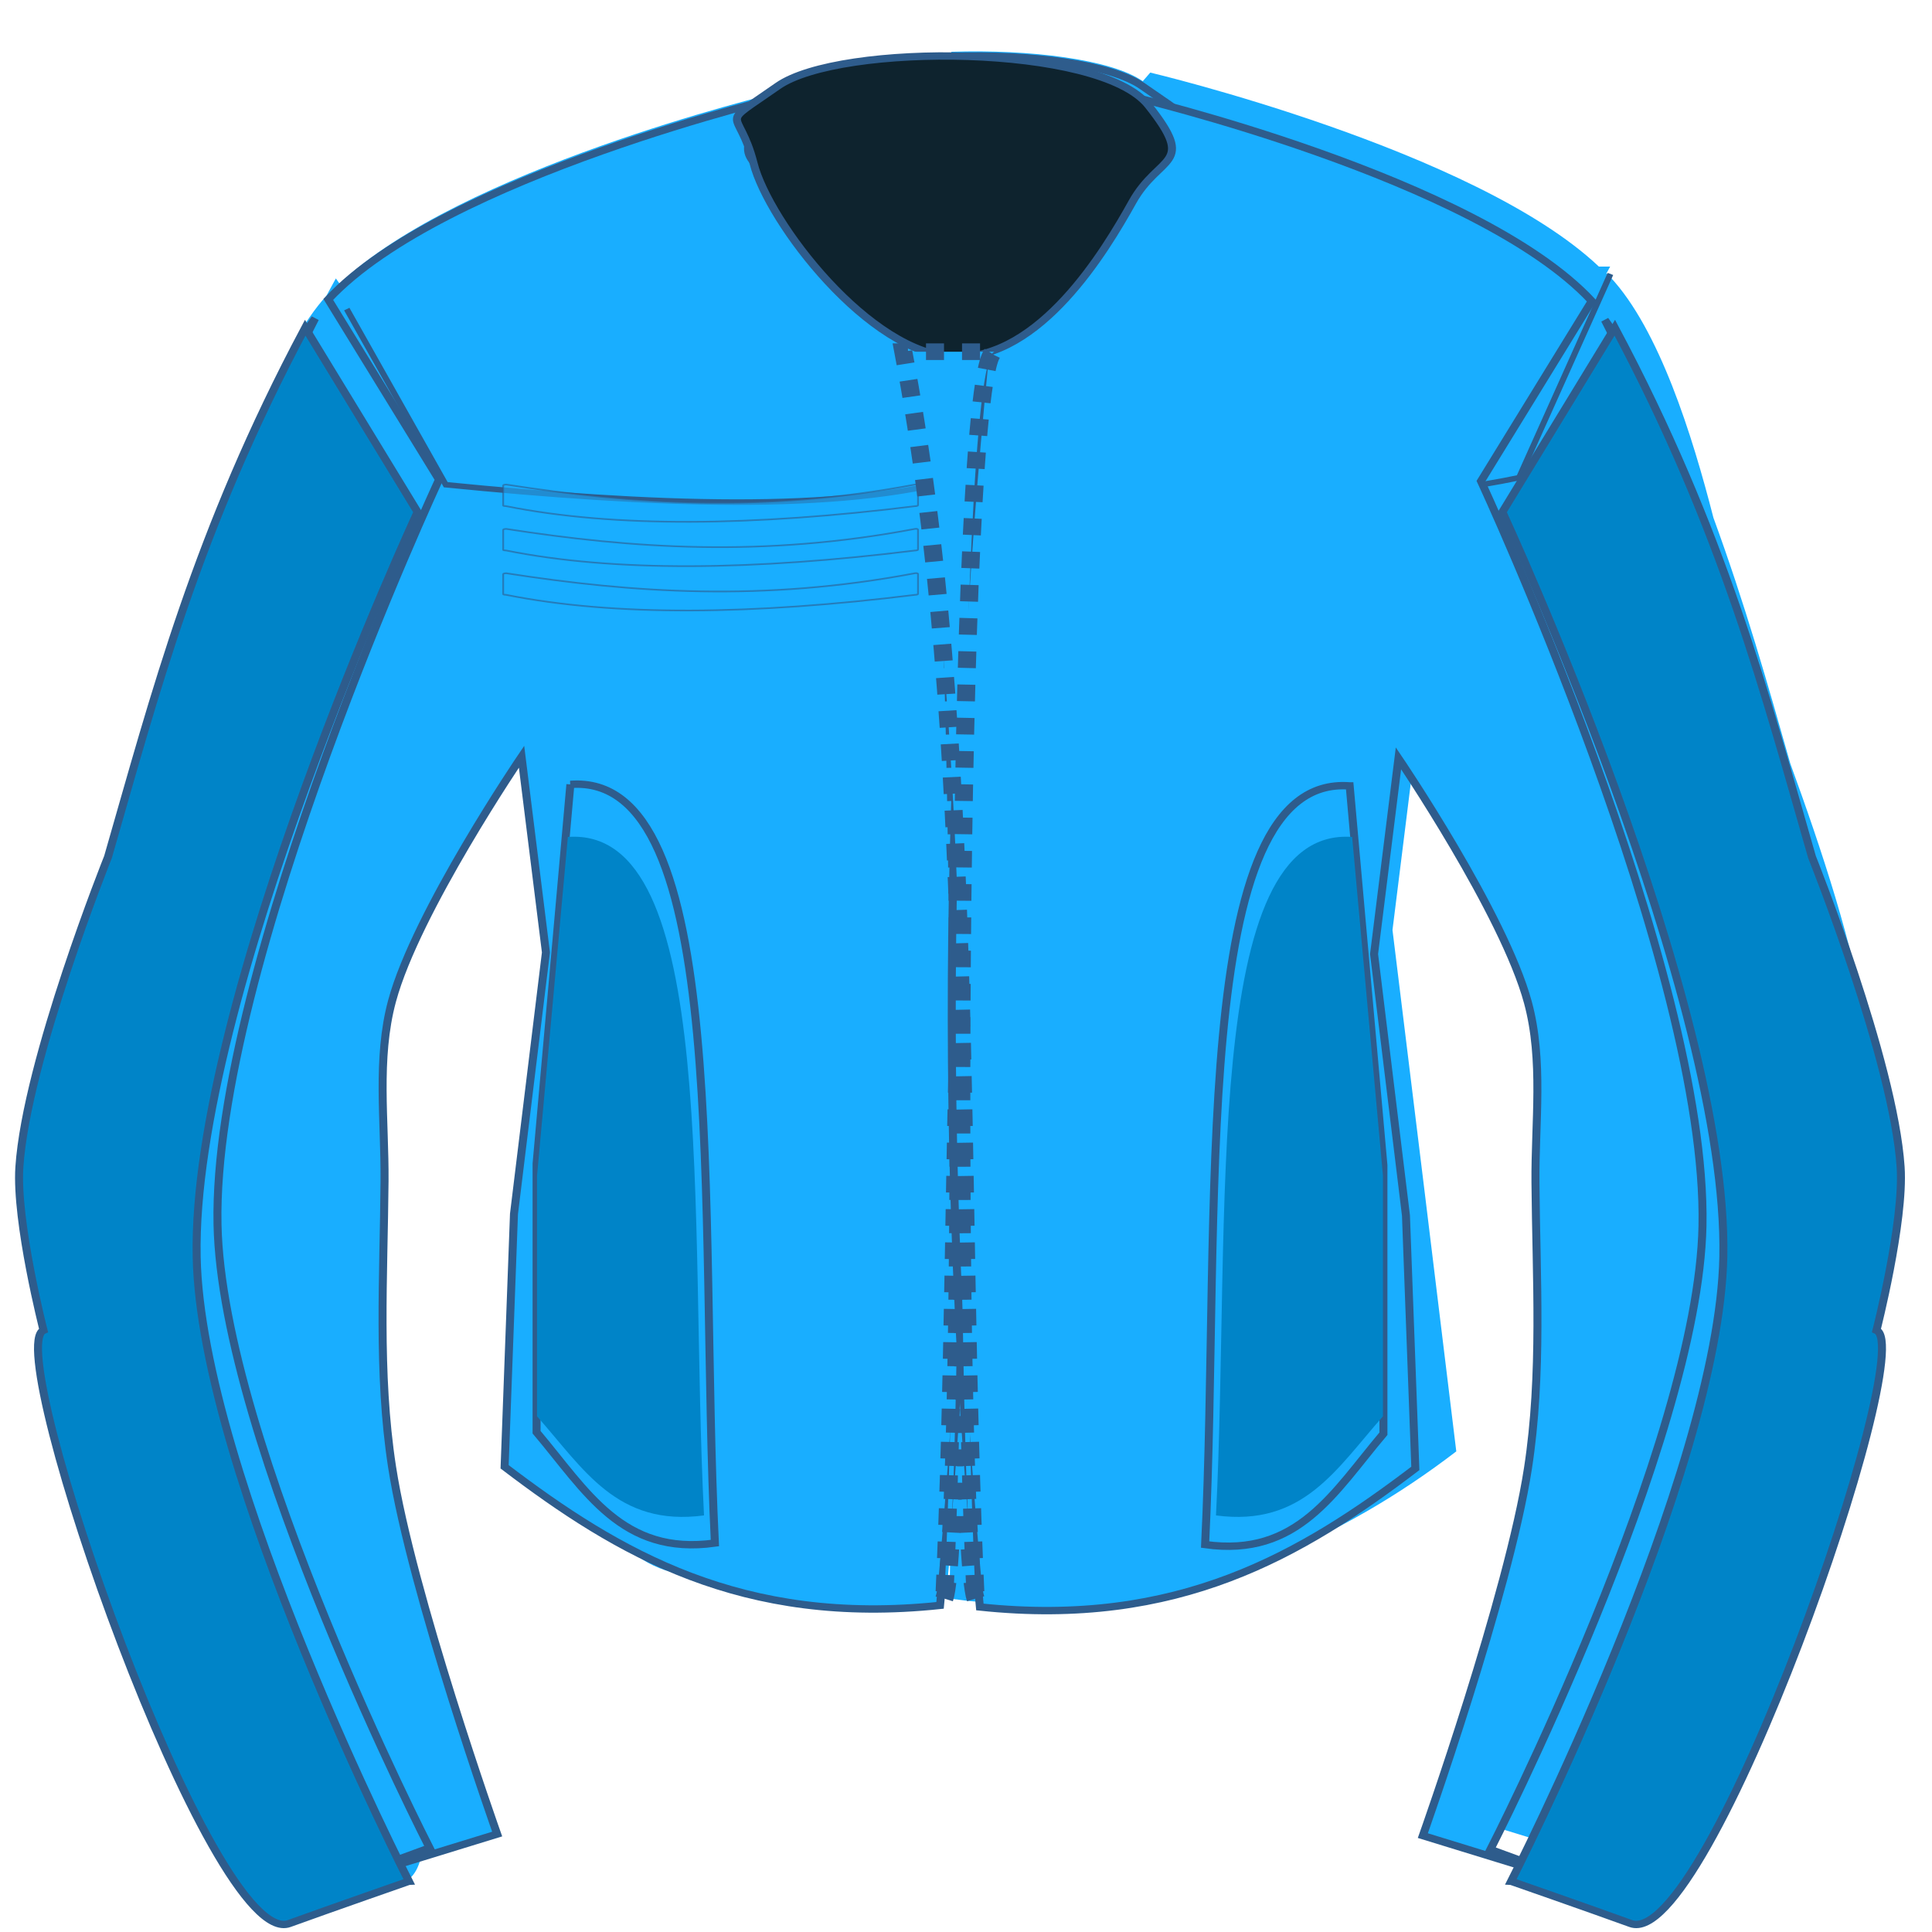 <?xml version="1.0" encoding="UTF-8" standalone="no"?>
<!-- Created with Inkscape (http://www.inkscape.org/) -->

<svg
   id="svg2"
   sodipodi:docname="icon_jacket.svg"
   viewBox="0 0 250 250"
   version="1.1"
   inkscape:version="1.3.2 (091e20ef0f, 2023-11-25, custom)"
   xmlns:inkscape="http://www.inkscape.org/namespaces/inkscape"
   xmlns:sodipodi="http://sodipodi.sourceforge.net/DTD/sodipodi-0.dtd"
   xmlns="http://www.w3.org/2000/svg"
   xmlns:svg="http://www.w3.org/2000/svg"
   xmlns:rdf="http://www.w3.org/1999/02/22-rdf-syntax-ns#"
   xmlns:cc="http://creativecommons.org/ns#"
   xmlns:dc="http://purl.org/dc/elements/1.1/">
  <title
     id="title4094">race drivers</title>
  <defs
     id="defs4">
    <filter
       id="filter4050"
       inkscape:collect="always"
       color-interpolation-filters="sRGB"
       x="-0.018"
       y="-0.017"
       width="1.036"
       height="1.033">
      <feGaussianBlur
         id="feGaussianBlur4052"
         stdDeviation="0.228"
         inkscape:collect="always" />
    </filter>
  </defs>
  <sodipodi:namedview
     id="base"
     bordercolor="#666666"
     inkscape:pageshadow="2"
     inkscape:guide-bbox="true"
     pagecolor="#ffffff"
     inkscape:window-height="749"
     inkscape:window-maximized="1"
     inkscape:zoom="1.3948786"
     inkscape:window-x="0"
     showgrid="false"
     borderopacity="1.0"
     inkscape:current-layer="layer1"
     inkscape:cx="29.751693"
     inkscape:cy="103.59324"
     showguides="true"
     inkscape:window-y="17"
     inkscape:window-width="1364"
     inkscape:pageopacity="0.0"
     inkscape:document-units="px"
     inkscape:showpageshadow="2"
     inkscape:pagecheckerboard="0"
     inkscape:deskcolor="#d1d1d1" />
  <g
     id="layer1"
     inkscape:label="Layer 1"
     inkscape:groupmode="layer"
     transform="translate(0 -802.36)">
    <g
       id="g4209"
       style="fill:#19aeff;stroke:#2e5c8c"
       transform="matrix(7.772,0,0,7.172,-112.721,-6394.437)">
      <path
         id="path4211"
         style="fill:#19aeff;stroke-width:0;filter:url(#filter4050)"
         inkscape:connector-curvature="0"
         d="m 30.344,1004.5 c -1.149,0.04 -2.276,0.26 -2.812,0.688 -0.268,0.069 -5.366,1.41 -7.375,3.469 l -0.062,-0.094 c -0.053,0.108 -0.105,0.206 -0.156,0.312 -0.765,0.914 -1.303,2.678 -1.656,4.125 -0.5,1.511 -0.847,2.927 -1.219,4.344 -0.555,1.614 -1.221,3.72 -1.375,5.188 l -0.281,1.031 0.156,1.25 c 0.009,1.724 0.238,3.446 0.656,5.094 0.203,0.799 0.595,1.76 1.031,2.75 0.5,1.523 1.139,2.979 1.906,3.906 0.317,0.589 0.531,1 0.531,1 l 0.469,-0.156 c 0.281,0.132 0.566,0.188 0.875,0.156 0.308,-0.032 0.45,-0.271 0.5,-0.625 l 1.25,-0.406 c 0,0 -1.427,-4.354 -1.75,-6.625 -0.242,-1.698 -0.138,-3.438 -0.125,-5.156 0.008,-1.081 -0.135,-2.208 0.125,-3.25 0.402,-1.609 2.156,-4.406 2.156,-4.406 l 0.406,3.531 -0.531,4.719 -0.156,4.562 c 0.574,0.474 1.177,0.923 1.812,1.312 0.381,0.478 0.866,0.781 1.562,0.75 1.099,0.406 2.353,0.612 3.875,0.438 l 0.343,-20.4 h 0.031 0.094 l -0.312,20.375 c 1.404,0.207 2.653,0.105 3.812,-0.188 -0.002,0.04 0.003,0.085 0,0.125 0.31,-0.133 0.624,-0.275 0.938,-0.406 0.141,-0.051 0.269,-0.1 0.406,-0.156 0.036,-0.016 0.058,-0.047 0.094,-0.062 1.182,-0.502 2.244,-1.185 3.188,-1.969 l -0.531,-4.719 -0.531,-4.688 0.406,-3.531 c 0,0 1.723,2.797 2.125,4.406 0.261,1.042 0.148,2.169 0.156,3.25 0.013,1.718 0.085,3.427 -0.156,5.125 -0.323,2.271 -1.75,6.625 -1.75,6.625 l 3.094,1.031 c 0,0 2.802,-4.908 3.5,-7.656 0.23,-0.905 0.392,-1.81 0.5,-2.75 0.01,-0.057 0.031,-0.158 0.031,-0.188 l 0.406,-2.938 -0.438,-1.656 c -0.173,-1.357 -0.743,-3.212 -1.25,-4.719 -0.376,-1.436 -0.76,-2.895 -1.281,-4.438 -0.353,-1.493 -0.903,-3.396 -1.719,-4.344 -0.018,-0.021 -0.043,-0.041 -0.062,-0.062 l 0.062,-0.125 h -0.188 c -2.063,-2.113 -7.469,-3.5 -7.469,-3.5 l -0.125,0.156 c -0.515,-0.392 -1.875,-0.578 -3.188,-0.531 z"
         transform="matrix(1,0,0,1,9.4929e-7,-0.082)" />
      <path
         id="path4213"
         style="fill:#19aeff;stroke:#2e5c8c;stroke-width:0.133"
         transform="translate(0,988.36)"
         inkscape:connector-curvature="0"
         d="m 27.625,16.812 c 0,0 -5.745,1.467 -7.656,3.688 l 1.844,3.25 c 0,0 -3.773,8.794 -3.688,13.438 0.072,3.935 3.531,11.25 3.531,11.25 0,0 -1.277,0.509 -1.969,0.781 l 3.094,-1.031 c 0,0 -1.427,-4.354 -1.75,-6.625 -0.242,-1.698 -0.138,-3.438 -0.125,-5.156 0.008,-1.081 -0.135,-2.208 0.125,-3.25 0.401,-1.61 2.156,-4.407 2.156,-4.407 l 0.406,3.531 -0.532,4.719 -0.156,4.562 c 1.888,1.557 3.951,2.879 7.25,2.5 0.717,-8.154 0.585,-16.12 -0.218,-23.937 l -2.313,-3.313 z m -7.875,4.031 c -0.533,0.782 -0.968,1.938 -1.281,3.062 0.356,-0.974 0.767,-1.981 1.281,-3.062 z m 4.25,8.407 c 2.688,-0.223 2.14,7.714 2.406,13.688 -1.544,0.235 -2.146,-0.945 -2.969,-2 v -4.844 l 0.563,-6.844 z" />
      <path
         id="path4215"
         sodipodi:nodetypes="zzzzzz"
         style="fill:#19aeff;stroke:#2e5c8c;stroke-width:0.133"
         inkscape:connector-curvature="0"
         d="m 30.569,1009.9 c 1.42,-0.037 3.106,-2.437 3.354,-3.493 0.248,-1.055 0.627,-0.614 -0.402,-1.397 -1.029,-0.783 -5.359,-0.762 -6.171,0.349 -0.813,1.112 -0.183,0.868 0.268,1.746 0.451,0.878 1.532,2.831 2.951,2.794 z" />
      <path
         id="path4217"
         d="m 31.237,1012.2 c 2.53,0.519 4.714,0.352 6.805,0 0.027,0 0.051,0.01 0.051,0.013 v 0.364 c 0,0.01 -0.024,0.01 -0.051,0.013 -1.808,0.392 -4.113,0.361 -6.805,0 -0.027,0 -0.051,-0.01 -0.051,-0.013 v -0.364 c 0,-0.01 0.024,-0.018 0.051,-0.013 z"
         sodipodi:nodetypes="sssssssss"
         style="opacity:0.595;fill:#19aeff;stroke:#2e5c8c;stroke-width:0.03;stroke-linecap:round;stroke-linejoin:round"
         inkscape:connector-curvature="0" />
      <path
         id="path4219"
         sodipodi:nodetypes="sssssssss"
         style="opacity:0.595;fill:#19aeff;stroke:#2e5c8c;stroke-width:0.03;stroke-linecap:round;stroke-linejoin:round"
         inkscape:connector-curvature="0"
         d="m 31.237,1013 c 2.53,0.519 4.714,0.352 6.805,0 0.027,0 0.051,0.01 0.051,0.013 v 0.364 c 0,0.01 -0.024,0.01 -0.051,0.013 -1.808,0.392 -4.113,0.361 -6.805,0 -0.027,0 -0.051,-0.01 -0.051,-0.013 v -0.364 c 0,-0.01 0.024,-0.018 0.051,-0.013 z" />
      <path
         id="path4221"
         d="m 31.237,1013.8 c 2.53,0.519 4.714,0.352 6.805,0 0.027,0 0.051,0.01 0.051,0.013 v 0.364 c 0,0.01 -0.024,0.01 -0.051,0.013 -1.808,0.392 -4.113,0.361 -6.805,0 -0.027,0 -0.051,-0.01 -0.051,-0.013 v -0.364 c 0,-0.01 0.024,-0.018 0.051,-0.013 z"
         sodipodi:nodetypes="sssssssss"
         style="opacity:0.595;fill:#19aeff;stroke:#2e5c8c;stroke-width:0.03;stroke-linecap:round;stroke-linejoin:round"
         inkscape:connector-curvature="0" />
      <path
         id="path4223"
         sodipodi:nodetypes="ccccc"
         style="fill:#19aeff;stroke:#2e5c8c;stroke-width:0.1"
         inkscape:connector-curvature="0"
         d="m 41.316,1008.4 -1.521,3.676 c -3.084,0.693 -6.168,0.283 -9.252,0 -2.077,0.639 -5.199,0.494 -8.618,0.127 l -1.648,-3.169" />
      <path
         id="path4225"
         sodipodi:nodetypes="cccc"
         style="fill:#19aeff;stroke:#2e5c8c;stroke-width:0.3;stroke-dasharray:0.3, 0.3"
         inkscape:connector-curvature="0"
         d="m 30.226,1032.3 c 0.359,-1.061 0.357,-22.407 -0.317,-22.497 h 1.521 c -1.221,6.96 -0.885,14.944 -1.204,22.497 z" />
      <path
         id="path4227"
         d="m 21.311,1037.4 c 0,0 -3.461,-7.331 -3.533,-11.266 -0.085,-4.644 3.678,-13.439 3.678,-13.439 l -1.871,-3.325 c -1.809,3.679 -2.505,6.625 -3.283,9.549 0,0 -1.358,3.67 -1.476,5.595 -0.06,0.989 0.402,2.945 0.402,2.945 -0.701,0.329 2.804,11.21 4.092,10.703 0.692,-0.272 1.99,-0.762 1.99,-0.762 z"
         sodipodi:nodetypes="cacccscsc"
         style="fill:#0084c8;stroke:#2e5c8c;stroke-width:0.133"
         inkscape:connector-curvature="0" />
      <path
         id="path4229"
         d="m 26.225,1030.8 c -0.25,-5.347 0.258,-12.441 -2.267,-12.242 l -0.513,6.111 v 4.342 c 0.773,0.945 1.33,1.998 2.78,1.788 z"
         sodipodi:nodetypes="ccccc"
         style="fill:#0084c8;stroke-width:0"
         inkscape:connector-curvature="0" />
      <path
         id="path4231"
         style="fill:#19aeff;stroke:#2e5c8c;stroke-width:0.133"
         inkscape:connector-curvature="0"
         d="m 33.349,1005.2 c 0,0 5.745,1.467 7.656,3.688 l -1.844,3.25 c 0,0 3.773,8.794 3.688,13.438 -0.072,3.935 -3.531,11.25 -3.531,11.25 0,0 1.277,0.509 1.969,0.781 l -3.094,-1.031 c 0,0 1.427,-4.354 1.75,-6.625 0.242,-1.698 0.138,-3.438 0.125,-5.156 -0.008,-1.081 0.135,-2.208 -0.125,-3.25 -0.402,-1.609 -2.156,-4.406 -2.156,-4.406 l -0.406,3.531 0.531,4.719 0.156,4.562 c -1.888,1.557 -3.951,2.879 -7.25,2.5 -0.717,-8.155 -0.585,-16.12 0.219,-23.938 z m 7.875,4.031 c 0.533,0.782 0.968,1.938 1.281,3.062 -0.356,-0.974 -0.767,-1.981 -1.281,-3.062 z m -4.25,8.406 c -2.688,-0.223 -2.14,7.714 -2.406,13.688 1.544,0.235 2.146,-0.945 2.969,-2 v -4.844 l -0.562,-6.844 z" />
      <path
         id="path4233"
         d="m 30.405,1009.9 c -1.42,-0.037 -3.106,-2.437 -3.354,-3.493 -0.248,-1.055 -0.627,-0.614 0.402,-1.397 1.029,-0.783 5.359,-0.762 6.171,0.349 0.813,1.112 0.183,0.868 -0.268,1.746 -0.451,0.878 -1.532,2.831 -2.951,2.794 z"
         sodipodi:nodetypes="zzzzzz"
         style="fill:#0e232e;stroke:#2e5c8c;stroke-width:0.133"
         inkscape:connector-curvature="0" />
      <path
         id="path4235"
         sodipodi:nodetypes="sssssssss"
         style="opacity:0.595;fill:#19aeff;stroke:#2e5c8c;stroke-width:0.03;stroke-linecap:round;stroke-linejoin:round"
         inkscape:connector-curvature="0"
         d="m 29.737,1012.2 c -2.53,0.519 -4.714,0.352 -6.805,0 -0.027,0 -0.051,0.01 -0.051,0.013 v 0.364 c 0,0.01 0.024,0.01 0.051,0.013 1.808,0.392 4.113,0.361 6.805,0 0.027,0 0.051,-0.01 0.051,-0.013 v -0.364 c 0,-0.01 -0.024,-0.018 -0.051,-0.013 z" />
      <path
         id="path4237"
         d="m 29.737,1013 c -2.53,0.519 -4.714,0.352 -6.805,0 -0.027,0 -0.051,0.01 -0.051,0.013 v 0.364 c 0,0.01 0.024,0.01 0.051,0.013 1.808,0.392 4.113,0.361 6.805,0 0.027,0 0.051,-0.01 0.051,-0.013 v -0.364 c 0,-0.01 -0.024,-0.018 -0.051,-0.013 z"
         sodipodi:nodetypes="sssssssss"
         style="opacity:0.595;fill:#19aeff;stroke:#2e5c8c;stroke-width:0.03;stroke-linecap:round;stroke-linejoin:round"
         inkscape:connector-curvature="0" />
      <path
         id="path4239"
         sodipodi:nodetypes="sssssssss"
         style="opacity:0.595;fill:#19aeff;stroke:#2e5c8c;stroke-width:0.03;stroke-linecap:round;stroke-linejoin:round"
         inkscape:connector-curvature="0"
         d="m 29.737,1013.8 c -2.53,0.519 -4.714,0.352 -6.805,0 -0.027,0 -0.051,0.01 -0.051,0.013 v 0.364 c 0,0.01 0.024,0.01 0.051,0.013 1.808,0.392 4.113,0.361 6.805,0 0.027,0 0.051,-0.01 0.051,-0.013 v -0.364 c 0,-0.01 -0.024,-0.018 -0.051,-0.013 z" />
      <path
         id="path4241"
         d="m 30.747,1032.3 c -0.359,-1.061 -0.357,-22.407 0.317,-22.497 h -1.521 c 1.221,6.96 0.885,14.944 1.204,22.497 z"
         sodipodi:nodetypes="cccc"
         style="fill:#19aeff;stroke:#2e5c8c;stroke-width:0.3;stroke-dasharray:0.3, 0.3"
         inkscape:connector-curvature="0" />
      <path
         id="path4243"
         sodipodi:nodetypes="cacccscsc"
         style="fill:#0084c8;stroke:#2e5c8c;stroke-width:0.133"
         inkscape:connector-curvature="0"
         d="m 39.663,1037.4 c 0,0 3.461,-7.331 3.533,-11.266 0.085,-4.644 -3.678,-13.439 -3.678,-13.439 l 1.871,-3.325 c 1.809,3.679 2.505,6.625 3.283,9.549 0,0 1.358,3.67 1.476,5.595 0.06,0.989 -0.402,2.945 -0.402,2.945 0.701,0.329 -2.804,11.21 -4.092,10.703 -0.692,-0.272 -1.99,-0.762 -1.99,-0.762 z" />
      <path
         id="path4245"
         sodipodi:nodetypes="ccccc"
         style="fill:#0084c8;stroke-width:0"
         inkscape:connector-curvature="0"
         d="m 34.749,1030.8 c 0.25,-5.347 -0.258,-12.441 2.267,-12.242 l 0.513,6.111 v 4.342 c -0.773,0.945 -1.33,1.998 -2.78,1.788 z" />
    </g>
    <rect
       id="rect4361"
       style="opacity:0;stroke-width:.319"
       ry="2.055"
       height="249.68"
       width="249.68"
       y="802.52"
       x=".16" />
  </g>
</svg>
